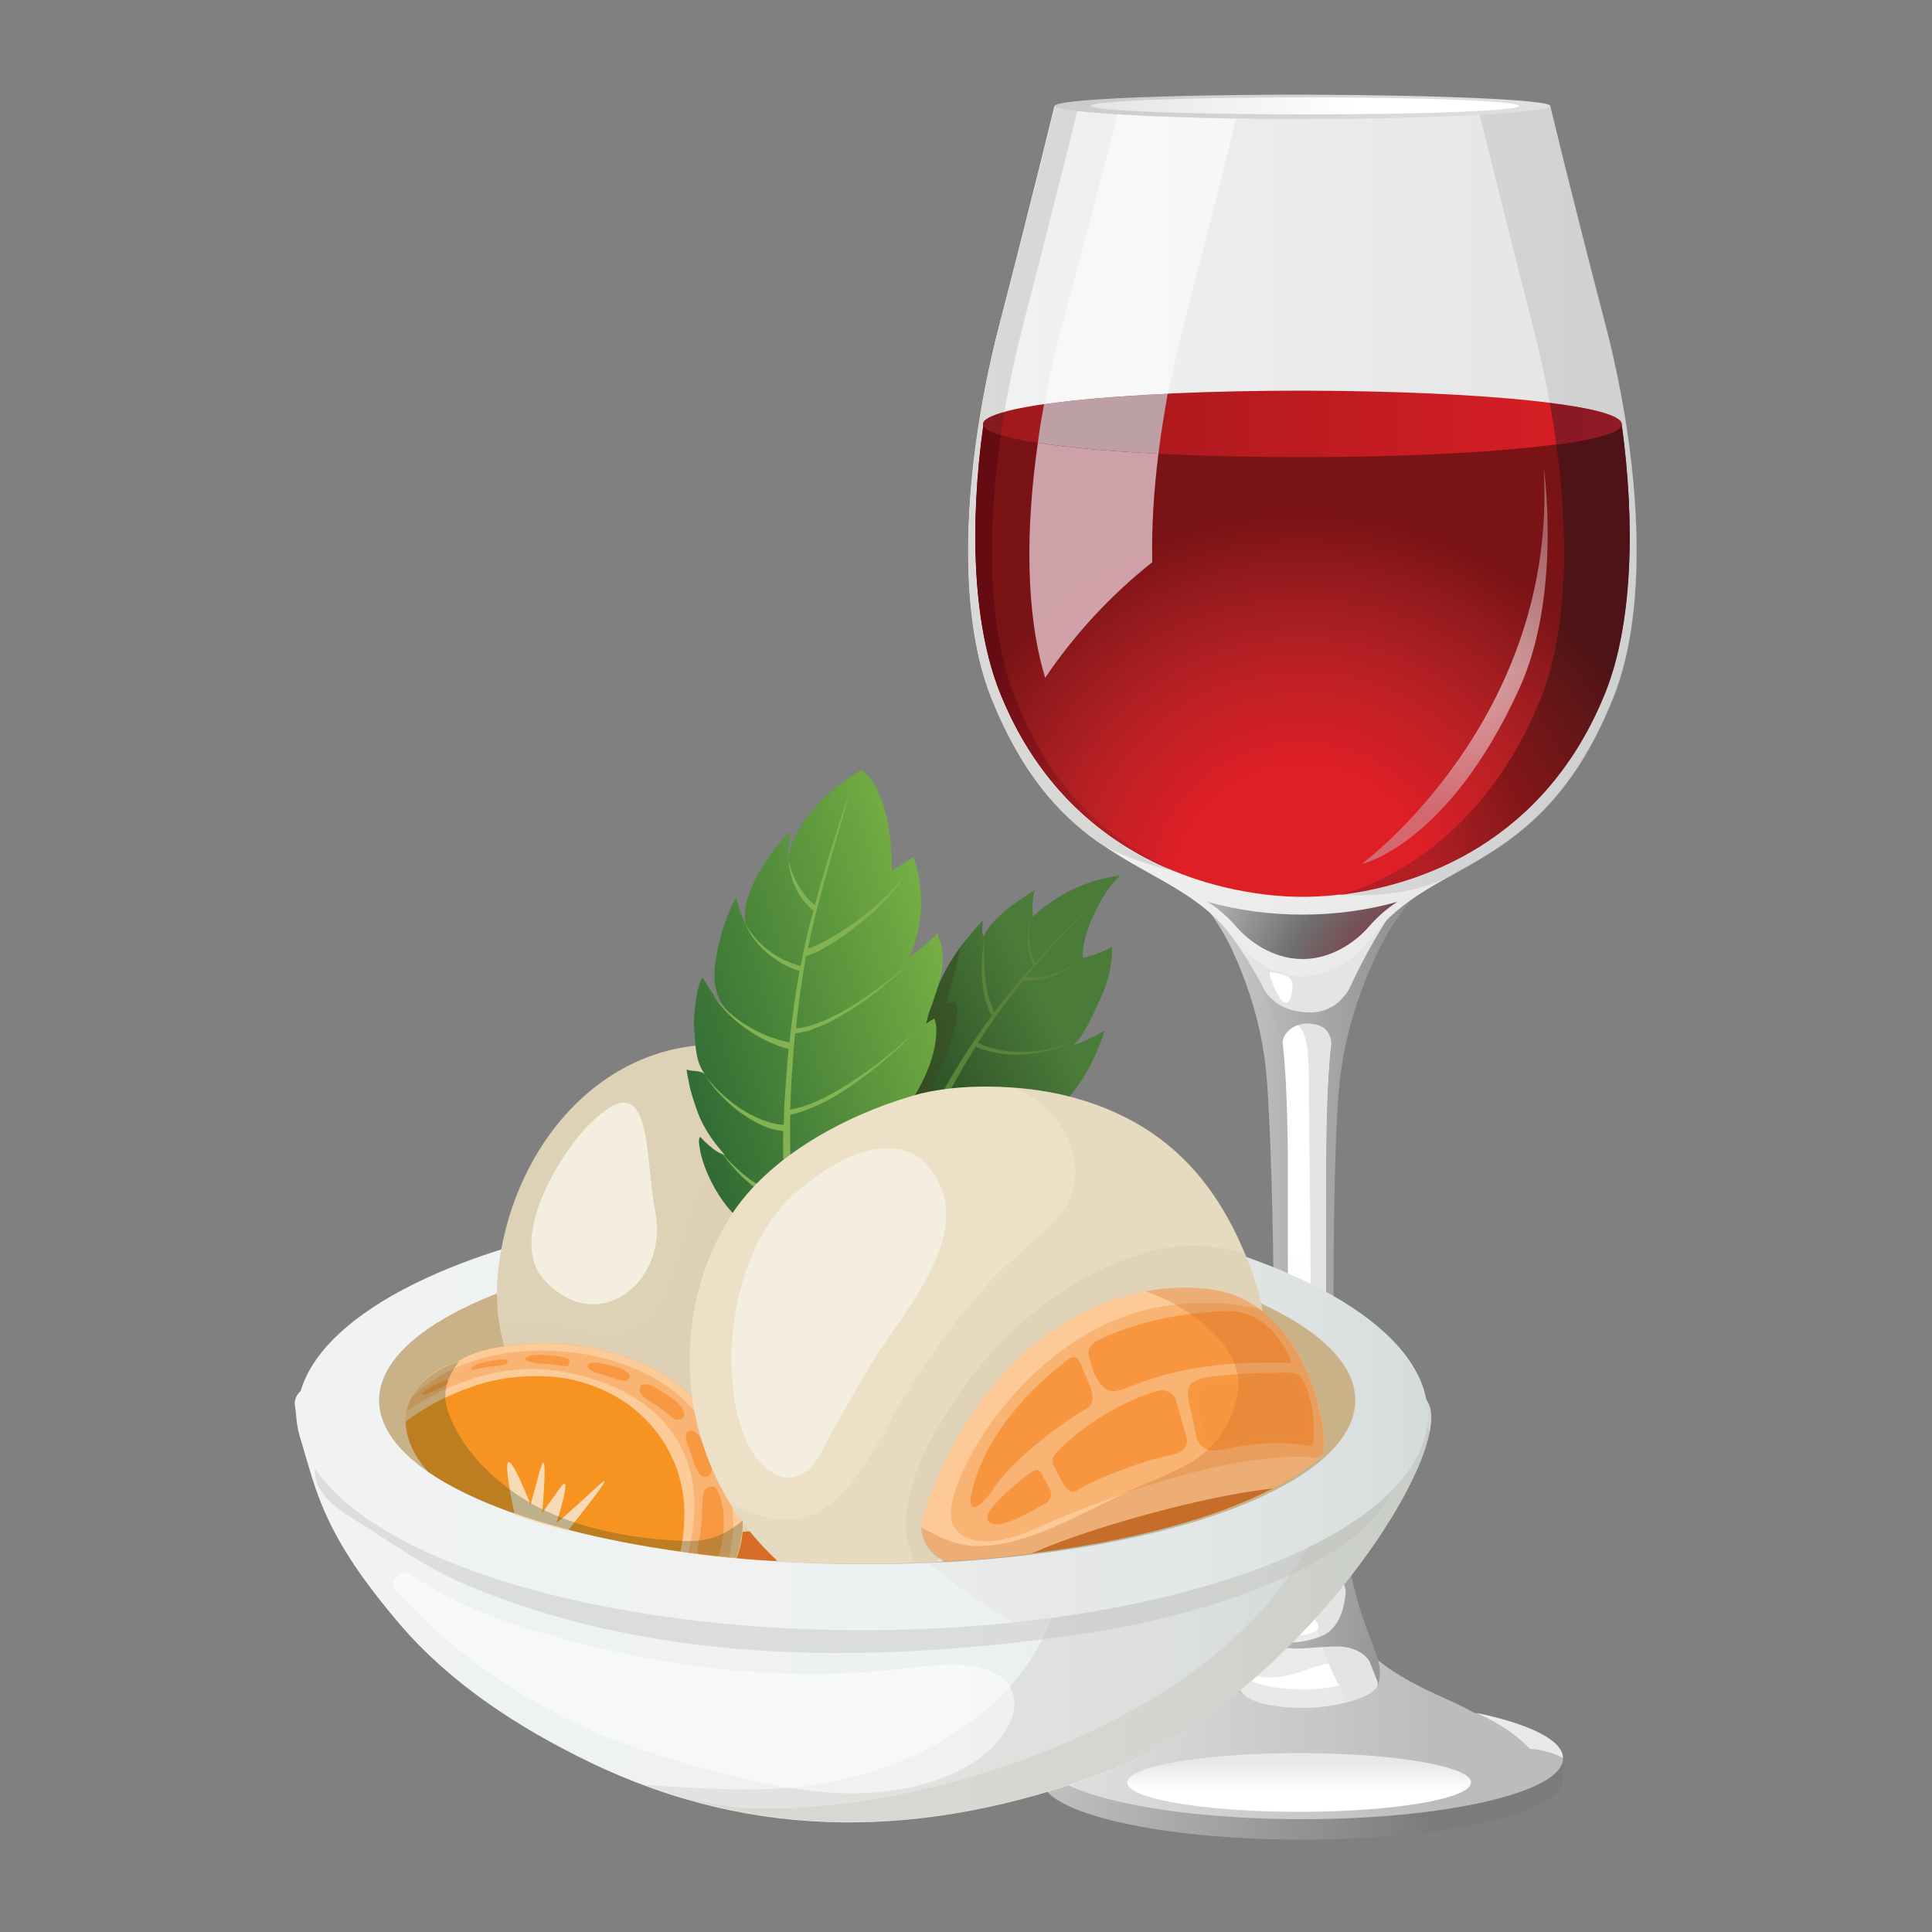 <?xml version="1.0" encoding="utf-8"?>
<!-- Generator: Adobe Illustrator 18.0.0, SVG Export Plug-In . SVG Version: 6.00 Build 0)  -->
<!DOCTYPE svg PUBLIC "-//W3C//DTD SVG 1.1//EN" "http://www.w3.org/Graphics/SVG/1.1/DTD/svg11.dtd">
<svg version="1.1" id="Layer_1" xmlns="http://www.w3.org/2000/svg" xmlns:xlink="http://www.w3.org/1999/xlink" x="0px" y="0px"
	 viewBox="0 0 500 500" enable-background="new 0 0 500 500" xml:space="preserve">
<rect x="0" y="0" width="500" height="500" fill="#808080" stroke="none"/>
<g>
	<g>
		<g>
			<g>
				
					<linearGradient id="SVGID_1_" gradientUnits="userSpaceOnUse" x1="336.199" y1="4900.161" x2="336.199" y2="4887.593" gradientTransform="matrix(1 0 0 -1 0 5353.402)">
					<stop  offset="0.39" style="stop-color:#FFFFFF"/>
					<stop  offset="1" style="stop-color:#F3F3F3"/>
				</linearGradient>
				<path fill="url(#SVGID_1_)" d="M380.7,460.8c0-4.2-19.9-7.6-44.5-7.6c-24.6,0-44.5,3.4-44.5,7.6c0,4.2,19.9,7.6,44.5,7.6
					C360.8,468.4,380.7,465,380.7,460.8z"/>
			</g>
			<g>
				<linearGradient id="SVGID_2_" gradientUnits="userSpaceOnUse" x1="409.712" y1="460.447" x2="259.643" y2="460.447">
					<stop  offset="3.846150e-02" style="stop-color:#7B7B7B"/>
					<stop  offset="0.253" style="stop-color:#7B7B7B"/>
					<stop  offset="0.962" style="stop-color:#C4C4C4"/>
				</linearGradient>
				<path fill="url(#SVGID_2_)" d="M404.5,455.1h-4c-9.4-6.1-34.3-10.4-63.5-10.4c-42.8,0-58.6,6.4-64.4,10.4h-3.1l0,5.5
					c0.5,8.6,30.5,15.5,67.5,15.5c37.3,0,67.5-7,67.5-15.7c0-0.1,0-0.1,0-0.2h0V455.1z"/>
				<linearGradient id="SVGID_3_" gradientUnits="userSpaceOnUse" x1="230.008" y1="455.069" x2="391.867" y2="455.069">
					<stop  offset="0" style="stop-color:#FFFFFF"/>
					<stop  offset="0.236" style="stop-color:#E2E2E2"/>
					<stop  offset="0.874" style="stop-color:#BCBCBC"/>
				</linearGradient>
				<path fill="url(#SVGID_3_)" d="M404.5,455.1c0,8.7-30.2,15.7-67.4,15.7c-37.3,0-67.5-7-67.5-15.7c0-8.7,30.2-15.7,67.5-15.7
					C374.3,439.4,404.5,446.4,404.5,455.1z"/>
				<linearGradient id="SVGID_4_" gradientUnits="userSpaceOnUse" x1="336.199" y1="468.867" x2="336.199" y2="456.299">
					<stop  offset="0.39" style="stop-color:#FFFFFF"/>
					<stop  offset="1" style="stop-color:#E8E8E8"/>
				</linearGradient>
				<path fill="url(#SVGID_4_)" d="M380.7,461.3c0,4.2-19.9,7.6-44.5,7.6c-24.6,0-44.5-3.4-44.5-7.6c0-4.2,19.9-7.6,44.5-7.6
					C360.8,453.7,380.7,457.1,380.7,461.3z"/>
				<g>
					<linearGradient id="SVGID_5_" gradientUnits="userSpaceOnUse" x1="230.018" y1="439.277" x2="391.87" y2="439.277">
						<stop  offset="0" style="stop-color:#FFFFFF"/>
						<stop  offset="0.236" style="stop-color:#E2E2E2"/>
						<stop  offset="0.874" style="stop-color:#BCBCBC"/>
					</linearGradient>
					<path fill="url(#SVGID_5_)" d="M388.7,449c0,0,0,0-0.1-0.1c-0.1-0.2-0.2-0.4-0.4-0.6c-1-1.4-4.4-4.4-14.1-8.7
						c-13.7-6-17.8-10.3-17.8-10.3l-19.2,0.2l-18.4-1.2c0,0-3.4,4.6-18.6,11.4c-9.5,4.3-13,7.2-14.1,8.6c-0.3,0.2-0.4,0.5-0.5,0.7
						c0,0,0,0.1,0,0.1h0c0,0,0,0,0,0.1c0,3.3,23.1-1,51.6-1C365.5,448.1,388.6,452.4,388.7,449C388.6,449,388.6,449,388.7,449
						L388.7,449z"/>
				</g>
				<g>
					<linearGradient id="SVGID_6_" gradientUnits="userSpaceOnUse" x1="401.336" y1="335.814" x2="316.255" y2="335.814">
						<stop  offset="3.846150e-02" style="stop-color:#7B7B7B"/>
						<stop  offset="0.253" style="stop-color:#7B7B7B"/>
						<stop  offset="0.962" style="stop-color:#C4C4C4"/>
					</linearGradient>
					<path fill="url(#SVGID_6_)" d="M322.8,439.2l32.3-1.3c1.9-1.2,1.9-3.1,2-4.7c0.3-9.1-11.3-14.8-12-75.9v-19.1
						c0-19.4,0.3-48.7,1.9-60.6c1.6-12,5.4-22.2,8.8-29.6c3.9-9,9.8-15.4,9.8-15.4l-55.4,0.3c0,0,4.4,3.8,8.7,13
						c3.3,7.1,7.5,18.2,8.8,31.7c1.1,12,1.9,41.2,1.9,60.6v19.1c-0.7,61.1-12.7,66.1-12,77c0.1,1.3,1.2,2.6,2.9,3.7L322.8,439.2z"/>
				</g>
				<g>
					<linearGradient id="SVGID_7_" gradientUnits="userSpaceOnUse" x1="338.632" y1="245.766" x2="338.59" y2="441.94">
						<stop  offset="0.39" style="stop-color:#FFFFFF"/>
						<stop  offset="1" style="stop-color:#E8E8E8"/>
					</linearGradient>
					<path fill="url(#SVGID_7_)" d="M343.1,302.7c0-12.3,0.4-23.9,1.2-31.5c1.4-12.9,8.5-25.4,8.5-25.4l-14.6,1l-14.6-1
						c0,0,7.1,12.5,8.5,25.4c0.8,7.6,1.2,19.2,1.2,31.5v64.6c0,55-16.9,65.7-11.5,71.2c1.7,1.7,6.8,3.6,16.3,3.5
						c8.3-0.1,19.6-3.3,18.2-6.8c-5.5-14-12.8-29.2-13.3-67.9V302.7z"/>
				</g>
				<path fill="#FFFFFF" d="M333.3,298v-2.1c0-12.3-0.4-23.9-1.2-31.5c-0.7-6.8-3.1-13.6-5.1-18.4l-1-0.1c2.2,4.8,5.2,12.6,6.1,20.5
					C332.9,274,333.3,285.7,333.3,298z M354.8,431.2c-3.8-2.2-10.7-1.3-16.6,0.9c-13.2,4.9-16.4-0.5-16.4-0.6
					c-0.2,0.5-0.3,1-0.5,1.5c0.2,0.3,0.3,0.5,0.6,0.7c1.7,1.7,6.8,3.6,16.3,3.5c6.4-0.1,14.5-1.9,17.3-4.4
					C355.2,432.3,355,431.7,354.8,431.2z M350.4,245.9l-0.9,0.1c-2,4.8-4.4,11.5-5.1,18.4c-0.8,7.6-1.2,19.2-1.2,31.5v2.1
					c0-12.3,0.4-23.9,1.2-31.5C345.2,258.5,348.2,250.8,350.4,245.9z"/>
				<g>
					<linearGradient id="SVGID_8_" gradientUnits="userSpaceOnUse" x1="364.268" y1="339.206" x2="318.087" y2="339.206">
						<stop  offset="0.11" style="stop-color:#E4E4E4"/>
						<stop  offset="0.885" style="stop-color:#E4E4E4"/>
						<stop  offset="1" style="stop-color:#F3F3F3"/>
					</linearGradient>
					<path fill="url(#SVGID_8_)" d="M356.5,435.2c-5.5-14-12.8-29.2-13.3-67.9v-64.6c0-12.3,0.4-23.9,1.2-31.5
						c1.4-12.9,14.5-33.2,14.5-33.2l-20.6,8.8l-20.5-5.8c0,0,8.2,10.8,12.2,21.5c0.9,2.4,2.8,2.5,5.1,2.2c4.4,2.7,3.5,11.1,3.7,26.5
						c0.4,19.8,0.7,103.7,1.1,122c0.2,11,5.2,21,9.1,27.2C353.8,439.1,357.2,437.2,356.5,435.2z"/>
				</g>
				<g>
					<path fill="#FFFFFF" d="M329.7,251.7c-0.9-0.2-1.5-0.3-0.9,1.3c0.6,1.6,2,5.6,3.6,6.4c1.6,0.8,2.1-2.6,2.1-4.4
						C334.4,253.1,333.7,252.5,329.7,251.7z"/>
				</g>
				<g>
					<path fill="#FFFFFF" d="M330.1,420.6c-0.7,1-0.9,2.6,1.2,2.7c2.1,0.1,5.5,0.4,8.8-1c1.8-0.8,1.7-2.4-2.2-4.8
						C335.4,415.9,332.9,416.1,330.1,420.6z"/>
				</g>
				<g>
					<linearGradient id="SVGID_9_" gradientUnits="userSpaceOnUse" x1="398.448" y1="419.669" x2="316.066" y2="419.669">
						<stop  offset="3.846150e-02" style="stop-color:#7B7B7B"/>
						<stop  offset="0.253" style="stop-color:#7B7B7B"/>
						<stop  offset="0.962" style="stop-color:#C4C4C4"/>
					</linearGradient>
					<path fill="url(#SVGID_9_)" d="M348.3,409.3c0,0,0.8,11.4-6.5,14.2c-6.4,2.5-10.7,1.4-12.9,0.7c-1.1-0.3-1.8,1,0,1.5
						c6.1,1.7,9.5,0.6,16.5,0.4c7.1-0.2,9.1,4,9.1,4L348.3,409.3z"/>
				</g>
				<g>
					<linearGradient id="SVGID_10_" gradientUnits="userSpaceOnUse" x1="402.726" y1="262.64" x2="314.21" y2="262.64">
						<stop  offset="3.846150e-02" style="stop-color:#7B7B7B"/>
						<stop  offset="0.253" style="stop-color:#7B7B7B"/>
						<stop  offset="0.962" style="stop-color:#C4C4C4"/>
					</linearGradient>
					<path fill="url(#SVGID_10_)" d="M344.6,270.3c0.6-2.7,4.2-13,5.1-15.3c-0.7,1.6-2.8,4.4-5.1,5.6c-2.4,1.3-4.6,1.8-8.9,1.1
						c-2.4-0.4-6-1.6-8.6-5.6c0.7,3.6,4.3,11.2,4.8,13.8c0.1-2.6,3.2-5.3,6.9-5C343,265.1,344.4,267.4,344.6,270.3z"/>
				</g>
				<g>
					<linearGradient id="SVGID_11_" gradientUnits="userSpaceOnUse" x1="424.278" y1="140.07" x2="249.663" y2="140.07">
						<stop  offset="0" style="stop-color:#E4E4E4"/>
						<stop  offset="1" style="stop-color:#F2F2F2"/>
					</linearGradient>
					<path fill="url(#SVGID_11_)" d="M415.4,83.8c-8.4-32.1-14.2-56.4-14.2-56.4H272.9c0,0-5.9,24.3-14.2,56.4
						c-8.7,33.2-11.9,72.4-2.2,96.7c18.4,46.1,47,41.1,62.5,62.1c2.9,3.9,9.4,10.1,18,10.1c8.6,0,15.1-6.1,18-10.1
						c15.6-21,44.1-16,62.5-62.1C427.3,156.2,424.1,117,415.4,83.8z"/>
				</g>
				<g>
					<radialGradient id="SVGID_12_" cx="337.072" cy="232.134" r="134.638" gradientUnits="userSpaceOnUse">
						<stop  offset="0.247" style="stop-color:#DF1F26"/>
						<stop  offset="0.451" style="stop-color:#B92025"/>
						<stop  offset="0.612" style="stop-color:#961B1E"/>
						<stop  offset="0.736" style="stop-color:#7A1315"/>
					</radialGradient>
					<path fill="url(#SVGID_12_)" d="M254.5,109.8c-3.6,25.6-2.9,51.6,4.2,69.4c18.2,45.5,60,52.9,78.4,52.9
						c18.7,0,60.1-7.4,78.3-52.9c7.1-17.8,7.8-43.8,4.3-69.4H254.5z"/>
				</g>
				<g>
					<linearGradient id="SVGID_13_" gradientUnits="userSpaceOnUse" x1="175.302" y1="109.737" x2="431.38" y2="109.737">
						<stop  offset="0" style="stop-color:#821518"/>
						<stop  offset="1" style="stop-color:#DF1F26"/>
					</linearGradient>
					<path fill="url(#SVGID_13_)" d="M419.7,109.7c0,4.7-34.9,8.6-82.6,8.6c-47.7,0-82.6-3.8-82.6-8.6c0-4.7,34.9-8.6,82.6-8.6
						C384.7,101.2,419.7,105,419.7,109.7z"/>
				</g>
				<g>
					
						<radialGradient id="SVGID_14_" cx="386.207" cy="306.01" r="91.704" gradientTransform="matrix(1 0 0 1.063 0 -49.989)" gradientUnits="userSpaceOnUse">
						<stop  offset="0.297" style="stop-color:#841526"/>
						<stop  offset="0.643" style="stop-color:#6F6F6F"/>
						<stop  offset="0.962" style="stop-color:#C4C4C4"/>
					</radialGradient>
					<path fill="url(#SVGID_14_)" d="M337.1,236.7c-8.5,0-16.7-1.1-24.5-3.3c2.7,1.8,5.2,3.9,7.4,6.5c2.8,3.2,9,8.3,17.1,8.3
						c8.1,0,14.3-5.1,17.1-8.3c2.2-2.6,4.7-4.7,7.4-6.5C353.7,235.6,345.5,236.7,337.1,236.7z"/>
				</g>
				<linearGradient id="SVGID_15_" gradientUnits="userSpaceOnUse" x1="269.608" y1="449.222" x2="395.131" y2="449.222">
					<stop  offset="0.39" style="stop-color:#FFFFFF"/>
					<stop  offset="1" style="stop-color:#E8E8E8"/>
				</linearGradient>
				<path fill="url(#SVGID_15_)" d="M404.4,454.1c-1.1-4.3-9.4-8.1-22.3-10.8c2.7,1.2,9.2,4.3,13.8,9.3c3.4,0.1,7.4,1.6,8.6,2.4
					C404.5,454.8,404.4,454.4,404.4,454.1z"/>
				<linearGradient id="SVGID_16_" gradientUnits="userSpaceOnUse" x1="316.767" y1="449.222" x2="239.572" y2="449.222">
					<stop  offset="0.39" style="stop-color:#FFFFFF"/>
					<stop  offset="1" style="stop-color:#E8E8E8"/>
				</linearGradient>
				<path fill="url(#SVGID_16_)" d="M269.7,454.1c1.1-4.3,9.4-8.1,22.3-10.8c-2.7,1.2-9.2,4.3-13.8,9.3c-3.4,0.1-7.4,1.6-8.6,2.4
					C269.6,454.8,269.7,454.4,269.7,454.1z"/>
				<g>
					<g>
						
							<linearGradient id="SVGID_17_" gradientUnits="userSpaceOnUse" x1="-65.83" y1="642.501" x2="-64.43" y2="642.501" gradientTransform="matrix(-124.789 0 0 124.789 -7790.498 -80047.289)">
							<stop  offset="0" style="stop-color:#B6B7B7"/>
							<stop  offset="1" style="stop-color:#C2C1C1"/>
						</linearGradient>
						<path opacity="0.44" fill="url(#SVGID_17_)" d="M401.2,27.5h-18.8c0,0,5.9,24.3,14.2,56.4c1.7,6.6,3.2,13.5,4.5,20.4
							c11.7,1.5,18.6,3.4,18.6,5.5v0l0,0c3.6,25.6,2.9,51.6-4.3,69.4c-15.5,38.9-48.1,50-68.9,52.4c1.1,0,2.7,0.1,4.6,0.1
							c6.4,0,16.5-0.6,26.1-5.9c1.5-0.8,3-1.7,4.6-2.6c11.8-6.9,25-16.7,35-40.6c0,0,0-0.1,0-0.1c0.1-0.2,0.7-1.7,0.8-1.9
							c4.2-10.5,6-23.7,6-38c0-19-3.2-39.8-8.1-58.8C407.1,51.7,401.2,27.5,401.2,27.5L401.2,27.5z"/>
						<g>
							
								<radialGradient id="SVGID_18_" cx="-43.508" cy="650.155" r="1.4" gradientTransform="matrix(96.217 0 0 -96.217 4523.308 62788.441)" gradientUnits="userSpaceOnUse">
								<stop  offset="0" style="stop-color:#B11F24"/>
								<stop  offset="0.247" style="stop-color:#B11F24"/>
								<stop  offset="0.388" style="stop-color:#931A1D"/>
								<stop  offset="0.451" style="stop-color:#851619"/>
								<stop  offset="0.67" style="stop-color:#5A1617"/>
								<stop  offset="0.736" style="stop-color:#4E1316"/>
								<stop  offset="1" style="stop-color:#4E1316"/>
							</radialGradient>
							<path fill="url(#SVGID_18_)" d="M419.7,109.8L419.7,109.8c0,2-6.2,3.8-16.9,5.3c3.3,24.3,2.8,48.5-4,65.5
								c-14.8,37.1-42.2,48.6-52.3,51c0,0,0,0,0.1,0c20.8-2.4,53.3-13.5,68.9-52.4C422.6,161.4,423.2,135.4,419.7,109.8L419.7,109.8
								z"/>
						</g>
						<g>
							
								<linearGradient id="SVGID_19_" gradientUnits="userSpaceOnUse" x1="-68.298" y1="641.653" x2="-66.899" y2="641.653" gradientTransform="matrix(-99.907 0 0 99.907 -6389.466 -63995.973)">
								<stop  offset="0" style="stop-color:#991B24"/>
								<stop  offset="0.643" style="stop-color:#681528"/>
								<stop  offset="1" style="stop-color:#681528"/>
							</linearGradient>
							<path fill="url(#SVGID_19_)" d="M401.1,104.3c0.6,3.6,1.2,7.2,1.7,10.8c10.7-1.4,16.8-3.3,16.9-5.3v0
								C419.7,107.7,412.8,105.7,401.1,104.3L401.1,104.3z"/>
						</g>
					</g>
					<g>
						<g>
							
								<linearGradient id="SVGID_20_" gradientUnits="userSpaceOnUse" x1="-65.83" y1="642.475" x2="-64.431" y2="642.475" gradientTransform="matrix(-124.789 0 0 124.789 -7790.498 -80047.289)">
								<stop  offset="0" style="stop-color:#CFCFCE"/>
								<stop  offset="1" style="stop-color:#D9D9D8"/>
							</linearGradient>
							<path fill="url(#SVGID_20_)" d="M279.1,27.5H273c0,0-5.9,24.3-14.3,56.4c-4.9,18.9-8.1,39.8-8.1,58.8c0,14.3,1.8,27.5,6,38
								l0,0c7.8,19.5,17.4,29.9,27.1,36.9c0,0,0.1,0.1,0.1,0.1c3.8,2.6,11.2,5.6,19,7.5c-16.6-7-34-20.6-44.1-45.9
								c-7.1-17.8-7.8-43.7-4.3-69.3c0,0,0-0.1,0-0.1c0-1.1,1.9-2.2,5.5-3.1c1.3-7.7,3-15.4,4.9-22.8
								C273.2,51.7,279.1,27.5,279.1,27.5L279.1,27.5z"/>
							<g>
								
									<radialGradient id="SVGID_21_" cx="-43.508" cy="650.158" r="1.397" gradientTransform="matrix(96.217 0 0 -96.217 4523.308 62788.441)" gradientUnits="userSpaceOnUse">
									<stop  offset="0" style="stop-color:#CB2027"/>
									<stop  offset="0.247" style="stop-color:#CB2027"/>
									<stop  offset="0.451" style="stop-color:#A21D21"/>
									<stop  offset="0.736" style="stop-color:#650C13"/>
									<stop  offset="1" style="stop-color:#650C13"/>
								</radialGradient>
								<path fill="url(#SVGID_21_)" d="M254.5,109.9c-3.6,25.6-2.8,51.5,4.3,69.3c10.1,25.3,27.5,38.8,44.1,45.9c0,0,0,0,0,0
									c-13.6-7.6-28.9-16.3-40.2-44.5c-7-17.6-7.3-42.8-3.7-67.9C256.2,111.8,254.6,110.8,254.5,109.9L254.5,109.9z"/>
							</g>
							<g>
								<linearGradient id="SVGID_22_" gradientUnits="userSpaceOnUse" x1="219.62" y1="109.602" x2="445.815" y2="109.602">
									<stop  offset="0" style="stop-color:#9A1C1F"/>
									<stop  offset="0.643" style="stop-color:#4B1318"/>
									<stop  offset="1" style="stop-color:#4B1318"/>
								</linearGradient>
								<path fill="url(#SVGID_22_)" d="M259.9,106.6c-3.6,1-5.5,2-5.5,3.1c0,0,0,0.1,0,0.1c0.1,1,1.7,1.9,4.5,2.7
									C259.3,110.6,259.6,108.6,259.9,106.6L259.9,106.6z"/>
							</g>
						</g>
						<g>
							
								<linearGradient id="SVGID_23_" gradientUnits="userSpaceOnUse" x1="-65.829" y1="642.001" x2="-64.431" y2="642.001" gradientTransform="matrix(-124.789 0 0 124.789 -7790.498 -80047.289)">
								<stop  offset="0" style="stop-color:#F4F4F4"/>
								<stop  offset="1" style="stop-color:#F9F9FA"/>
							</linearGradient>
							<path fill="url(#SVGID_23_)" d="M289.3,29.6c-1.9,7.3-7.2,27.8-14.1,53.3c-1.9,7-3.6,14.3-4.9,21.7c8.1-1.2,19-2.1,32-2.7
								c1.2-6.2,2.5-12.2,4.1-18.1c6.6-25.2,11.6-45.5,13.5-53.1C307.6,30.5,297.2,30.1,289.3,29.6L289.3,29.6z"/>
							
								<radialGradient id="SVGID_24_" cx="-43.509" cy="650.154" r="1.401" gradientTransform="matrix(96.217 0 0 -96.217 4523.308 62788.441)" gradientUnits="userSpaceOnUse">
								<stop  offset="0" style="stop-color:#ED9DA5"/>
								<stop  offset="0.247" style="stop-color:#ED9DA5"/>
								<stop  offset="0.451" style="stop-color:#DF9EA6"/>
								<stop  offset="0.736" style="stop-color:#CEA0A8"/>
								<stop  offset="1" style="stop-color:#CEA0A8"/>
							</radialGradient>
							<path fill="url(#SVGID_24_)" d="M268.6,114.6c-3.2,22.2-3.2,44.2,1.9,60.8c7.7-11.4,17.1-21.5,27.7-29.9
								c-0.2-9,0.4-18.5,1.6-28.1C287,116.8,276.4,115.8,268.6,114.6L268.6,114.6z"/>
							
								<linearGradient id="SVGID_25_" gradientUnits="userSpaceOnUse" x1="-68.3" y1="641.653" x2="-66.899" y2="641.653" gradientTransform="matrix(-99.907 0 0 99.907 -6389.466 -63995.973)">
								<stop  offset="0" style="stop-color:#CF9EA3"/>
								<stop  offset="0.643" style="stop-color:#BCA0A5"/>
								<stop  offset="1" style="stop-color:#BCA0A5"/>
							</linearGradient>
							<path fill="url(#SVGID_25_)" d="M302.2,101.9c-12.9,0.6-23.9,1.5-32,2.7c-0.6,3.3-1.2,6.7-1.6,10c7.8,1.2,18.4,2.2,31.2,2.8
								C300.4,112.3,301.3,107.1,302.2,101.9L302.2,101.9z"/>
						</g>
					</g>
				</g>
				<linearGradient id="SVGID_26_" gradientUnits="userSpaceOnUse" x1="272.957" y1="27.695" x2="423.639" y2="27.695">
					<stop  offset="4.395600e-02" style="stop-color:#CCCCCC"/>
					<stop  offset="1" style="stop-color:#E4E4E4"/>
				</linearGradient>
				<path fill="url(#SVGID_26_)" d="M401.2,27.4c0,1.6-26.9,3.4-64.1,3.4c-37.2,0-64.1-1.8-64.1-3.4c0-1.6,26.9-2.9,64.1-2.9
					C374.3,24.6,401.2,25.9,401.2,27.4z"/>
				<linearGradient id="SVGID_27_" gradientUnits="userSpaceOnUse" x1="282.403" y1="27.439" x2="393.137" y2="27.439">
					<stop  offset="0" style="stop-color:#E4E4E4"/>
					<stop  offset="0.621" style="stop-color:#FFFFFF"/>
				</linearGradient>
				<path fill="url(#SVGID_27_)" d="M393.1,27.4c0,1.2-23,2.2-55.4,2.2c-32.4,0-55.4-1-55.4-2.2c0-1.2,23-2.2,55.4-2.2
					C370.1,25.2,393.1,26.2,393.1,27.4z"/>
			</g>
		</g>
		
			<radialGradient id="SVGID_28_" cx="376.49" cy="130.275" r="50.823" gradientTransform="matrix(1 0 0 0.758 0 73.519)" gradientUnits="userSpaceOnUse">
			<stop  offset="0.208" style="stop-color:#FFFFFF"/>
			<stop  offset="1" style="stop-color:#CEA0A8"/>
		</radialGradient>
		<path opacity="0.56" fill="url(#SVGID_28_)" d="M399.5,120.9c0,0,4.8,33-6.3,57.3c-18.5,40.6-40.8,45.4-40.8,45.4
			S403.4,186,399.5,120.9z"/>
	</g>
	<g>
		<linearGradient id="SVGID_29_" gradientUnits="userSpaceOnUse" x1="76.394" y1="411.682" x2="370.422" y2="411.682">
			<stop  offset="0" style="stop-color:#F0F3F2"/>
			<stop  offset="0.581" style="stop-color:#EEF1F1"/>
			<stop  offset="0.791" style="stop-color:#E7ECEC"/>
			<stop  offset="0.939" style="stop-color:#DCE4E4"/>
			<stop  offset="1" style="stop-color:#D5DFDF"/>
		</linearGradient>
		<path fill="url(#SVGID_29_)" d="M363.1,360.7c-0.1,0-0.1-0.1-0.1-0.2c-3.8-6.4-22.5,4-27.8,5.3c-12.7,3.1-25.7,4.2-38.6,6.6
			c-22.5,4.1-44.8,7-67.7,6.9c-22.5-0.1-45.3-1.9-67-8c-10.4-2.9-20.6-6.4-31.2-8.5c-5.2-1-10.4-2.2-15.6-3.3
			c-5.2-1.2-7.3-2-11.8-4.2c-7.2-3.6-15.3-5.5-21.8,0.4c-1.2,1.1-2.1,2.4-2.7,3.7c-1.5,0.6-2.7,2.4-2.5,4.1c0.4,2.6,0.4,5.3,1.2,7.9
			c0.8,2.5,1.4,5,2.2,7.5c1.6,5.6,3.5,11,6.1,16.1c4.6,9.2,11.1,17.6,17.7,25.4c13.2,15.4,30.8,26.8,49,35.6
			c43.2,20.9,87.3,19.7,132.2,3.2C342.1,437.9,389,356.5,363.1,360.7z"/>
		<path opacity="0.1" fill="#755522" d="M355.8,369.2c-9.6,16.1-16.6,33.5-29.3,47.6c-12.9,14.2-29.6,24.7-47,32.6
			c-16.8,7.6-34.9,13.2-53.1,16.2c-9.5,1.6-19.2,2.5-28.9,2.5c-7.4-0.1-14.4-1.3-21.4-3c35.7,10.8,71.9,7.6,108.7-6
			c43.5-16.1,81-66.8,85.2-88.5C368.2,365.2,359.3,363.3,355.8,369.2z"/>
		<path opacity="0.3" fill="#BEBEB9" d="M284.8,459c57.3-21.1,104.2-102.5,78.3-98.3c-0.1,0-0.1-0.1-0.1-0.2c-1.2-2-4-2.4-7.4-1.8
			c-2,2-4,4.2-6.2,6.2c-4.7,4.3-10,7.7-15.8,10.4c-5.9,2.8-12.3,4.7-18.5,6.5c-0.9,0.3-1.8,0.6-2.7,0.9c-4-3.1-11.3-2.2-12.7,3.8
			c0,0,0,0,0,0c-0.1,0-0.1,0.1-0.2,0.1c-2.3,1.5-4.2,3.6-5.6,5.9c2-6.4-4.8-13.7-11.8-9.6c-4.8,2.8-6.3,7.7-6,13
			c0.3,4.9-0.4,9.7-1.4,14.5c-1.8,8.4-5.9,17-10.9,23.2c-10.2,12.7-24.4,20.7-39.6,25.4c-16.7,5.1-32.5,4.4-50.1,3.4
			c-2.5-0.2-5-0.3-7.5-0.5C205.5,476.3,244.8,473.8,284.8,459z"/>
		<path opacity="0.4" fill="#BEBEB9" d="M354.7,383.8c-2.8,3.8-5.5,7.6-9.4,10.4c-4.2,2.9-10.2,3.7-14.9,5.8
			c-1.5,0.7-2.9,1.4-4.2,2.3c-1-1.3-2.9-2.1-4.5-1c-4.9,3.2-10.4,4.7-15.8,6.8c-7.3,2.8-14.9,4.3-22.3,6.5
			c-7.3,2.1-14.6,4.5-22.2,5.4c-7.1,0.8-14.4-1.3-21.3,0.8c-0.5,0.1-0.8,0.5-1,0.9c-5.3-0.4-10.7-0.9-16-1.4
			c-11.7-1.1-23.3-2.6-35-3.9c-11.4-1.3-22.8-2.2-34.2-3.9c-14.4-2.2-28-6.1-40.8-13.1c-5.6-3-10.7-6.7-16.1-10.1
			c-2-1.2-4-2.4-6-3.8c-2-1.3-4.9-2.8-5.8-5.2c-0.7-1.9-3.7-1.7-3.7,0.5c0,6.9,8,11,13,14.2c8.8,5.7,17.2,11.5,27,15.5
			c50.4,21,107.2,20,160.3,12.1c26.3-3.9,69.3-16.6,77.9-36C361.1,383.3,356.8,380.9,354.7,383.8z"/>
		<linearGradient id="SVGID_30_" gradientUnits="userSpaceOnUse" x1="76.938" y1="366.229" x2="369.459" y2="366.229">
			<stop  offset="0" style="stop-color:#F0F3F2"/>
			<stop  offset="0.581" style="stop-color:#EEF1F1"/>
			<stop  offset="0.791" style="stop-color:#E7ECEC"/>
			<stop  offset="0.939" style="stop-color:#DCE4E4"/>
			<stop  offset="1" style="stop-color:#D5DFDF"/>
		</linearGradient>
		<ellipse fill="url(#SVGID_30_)" cx="223.2" cy="366.2" rx="146.3" ry="55.7"/>
		<path opacity="0.2" fill="#D5D6D0" d="M271,313.6c-3.2,6.1-6,12.5-9,18.7c-4.7,9.4-10.1,18.3-15.2,27.4
			c-5.5,9.8-10.4,20-13.9,30.7c-0.3,0.7-0.5,1.5-0.6,2.3c-0.5,0.6-0.8,1.4-0.4,2.3c3.2,6.9,18.3,17.6,30.2,24.9
			c61.9-6.5,107.3-28.1,107.3-53.7C369.5,341.9,328.3,321.1,271,313.6z"/>
		<ellipse fill="#B5BCA7" cx="224.4" cy="362.4" rx="126.3" ry="42.4"/>
		<path opacity="0.3" fill="#F89640" d="M350.8,362.3c0-10.2-10.9-19.6-29-27c-2,0.3-3.6,1.4-4.4,3.8c-1.1,3.3,2.3,5.9,5.3,5.3
			c-0.9,0.2-1.5,0.2-1.9,0.1c0.2,0.1,0.3,0.2,0.6,0.4c0.9,0.6,2,1.5,3,2.2c1.8,1.3,3.4,2.7,5.2,4c2,1.4,4.4,3.5,5.4,4.9
			c0.3,0.5,0.4,0.8,0.4,0.8c0.2,0.6,0.5,1.7,0.4,1.2c0.1,1.4,0,2.8-0.2,4.2c0,0-0.1,0.2-0.2,0.9c-0.2,0.7-0.4,1.4-0.6,2.1
			c0,0.1-0.2,0.3-0.4,0.8c-0.4,0.8-0.9,1.6-1.4,2.4c-0.1,0.2-0.2,0.3-0.3,0.4c-0.6,0.7-1.2,1.3-1.8,1.9c-1.1,1.2-2.2,2.3-3.4,3.3
			c-0.4,0.3-0.7,0.6-1.1,0.9c0.5-0.4-1.4,1-1.5,1c-1.3,0.9-2.7,1.7-4.1,2.5c-2.6,1.5-5.4,2.8-7.9,4.4c-3.3,2.2-5.4,6-4.5,10
			c0,0.2,0.1,0.5,0.1,0.8c0,0.1,0.1,0.2,0.1,0.3C334.6,386.1,350.8,374.9,350.8,362.3z"/>
		<path opacity="0.3" fill="#F89640" d="M150.1,328.1c-31.5,7.7-51.9,20.2-51.9,34.3c0,9.9,10,18.9,26.8,26.1
			c1.7-3.1,1.4-7.1-1.5-10.8c-2.7-3.4-3.2-5.6-2.8-10.2c-0.2,1.7,0.5-1.6,0.6-2c0.1-0.5,0.3-0.9,0.5-1.4c0.1-0.1,0.2-0.3,0.3-0.6
			c1.1-2.3,2.5-4.4,3.9-6.4c0.6-0.9,0.6-0.8,1.6-2c0.9-1,1.8-2,2.7-2.9c1.8-1.9,3.8-3.7,5.7-5.5c3.6-3.2,7.4-5.9,10.9-9.2
			c1.7-1.6,1.9-4.2,1.1-6.3C149.1,330.4,149.7,329.3,150.1,328.1z"/>
		<path fill="#D76C27" d="M203.2,396.9c0.1-1,0-2.1-0.3-3.1c-0.5-2.2-2-3.8-3.8-4.8c-1-0.8-2.4-1.2-3.8-1.3c-3.6-0.2-7,2.7-9,5.4
			c-2.1,2.9-2.4,6.8-0.4,9.7c4.8,0.5,9.7,0.9,14.7,1.2c1-0.4,2.1-0.9,2.9-1.5C205.5,401,205.1,397.7,203.2,396.9z"/>
		<path fill="#C66D29" d="M333.7,380.7c-2.6-0.5-4.9-0.2-7.5,0.4c-3.5,0.9-7.1,0.6-10.6,1.1c-6.8,1-13.7,1.7-20.5,3
			c-6.5,1.2-13,3.3-19.2,5.8c-5,2-10.2,4.3-13.8,8.4c-0.8,0.9-1.2,2.1-1,3.3c32.4-3.4,59.2-11.1,74.5-21.1
			C335.1,381.2,334.5,380.8,333.7,380.7z"/>
		<path fill="#DDD1B6" d="M230.2,295.3c-3.1-4.9-7.1-8.9-11.6-12c-0.3-0.4-0.6-0.8-0.9-1.1c-4.8-5.7-10.1-8.1-17.1-9.9
			c-14.8-3.8-29.4-2.3-42.5,6.1c-15.4,9.9-25.2,27.3-28.4,45.1c-1.6,8.8-1.6,17.3,1.1,25.9c5.1,16.3,19.6,33.7,35.1,41.3
			c22.8,11.1,44.4,6.5,59.1-14.3c8.4-11.9,12.3-27.1,13.4-41.3C239.6,321.5,237.5,306.7,230.2,295.3z"/>
		<path opacity="0.7" fill="#DDD1B6" d="M197,334c2.4-7.1,4.2-14.3,6.7-21.4c2.6-7.3,5.6-14.6,5.4-22.5c-0.4-12.5-13.4-0.5-16.8,2.5
			c-5.4,4.8-9.5,12.1-12.1,18.8c-4.7,11.9-4.6,30.3-20.2,34.6c-4.4,1.2-10.3-1.6-14.7-2.3c-5.2-0.9-10.6-1.4-15.8-0.4
			c0.3,2,0.8,4,1.5,6c0.3,1,0.7,2,1.1,3c3.3,0.4,6.6,1,10,1.7c6.1,1.3,11.9,3.9,18.1,4.5c2.3,0.2,4.6,0,6.8-0.5
			c-3.5,6.7-1,14.8,5.8,18.5c8.7,4.7,16.5-8.2,8.7-13.3c1.7-2.9,4.1-5.5,5.9-8.3C191.3,348.4,194.5,341.3,197,334z"/>
		<path fill="#F69321" d="M177.6,360c-6.7-6-15.6-9.3-24.3-11.1c-9-1.9-17.6-1.6-26.6,0.2c-3.2,0.7-6,1.8-8.5,3.4
			c-0.5,0.1-0.9,0.3-1.4,0.5c-6.5,2.4-12.3,8-11.8,15.4c0.3,4.8,2.7,9,5.8,12.5c15.7,10.8,44.6,19,79.7,22.3
			c0.9-2.1,1.3-4.6,1.6-6.9c0.5-4.7-0.9-9.7-2.2-14.2C187.4,373.9,184.1,365.9,177.6,360z"/>
		<path fill="#F7DAB6" d="M154.5,384.8c-7.9,7.3-10.5,9.4-10.5,9.4s4.4-13.8,1.1-9.3c-3.4,4.6-4.8,6.7-4.8,6.7s1.8-19.5-0.6-10.9
			c-2.4,8.7-2.4,8.7-2.4,8.7s-10.2-26.5-4.1,2.7c4.3,1.5,8.8,2.8,13.7,4.1C151.7,390.1,160.3,379.4,154.5,384.8z"/>
		<path fill="#FCCB97" d="M190.6,403.3c0.9-2.2,1.4-4.7,1.6-7c0.5-4.7-0.9-9.7-2.2-14.2c-2.6-8.3-5.8-16.3-12.4-22.1
			c-6.7-6-15.6-9.3-24.3-11.1c-9-1.9-17.6-1.6-26.6,0.2c-3.2,0.7-6,1.8-8.5,3.4c-0.5,0.1-0.9,0.3-1.4,0.5c-6.4,2.3-12,7.7-11.8,14.9
			c0.2-0.1,0.3-0.2,0.5-0.4c5.1-3.7,10.6-6.5,16.6-8.6c7.2-2.5,14.3-3.2,21.8-2.5c5.5,0.5,11.6,2.7,15.8,5.2
			c10.5,6.2,17.1,17.1,17.4,29.1c0.1,3.7-0.3,7.4-1,10.9C180.8,402.3,185.6,402.9,190.6,403.3z"/>
		<path fill="#F9B373" d="M106.4,361.9c-0.5,1-0.9,2.1-1.1,3.2c6.7-4.5,22.3-13.2,39.8-10.2c22.8,3.8,40.1,18.7,33,47
			c3.4,0.4,7,0.8,10.5,1.2c1.9-6.5,2.5-18.6-6.4-34.3C170.2,347.7,126.1,341.8,106.4,361.9z"/>
		<path fill="#F89841" d="M182.1,373.8c-0.7-1.4-1.3-3-2.9-3.5c-1.1-0.3-1.9,0.7-1.7,1.7c0.2,1.2,0.6,2.3,1.1,3.4
			c0.8,2,1.1,5,2.8,6.4c0.9,0.8,2.2,0.4,2.6-0.7C184.8,379,183.1,375.9,182.1,373.8z"/>
		<g>
			
				<linearGradient id="SVGID_31_" gradientUnits="userSpaceOnUse" x1="399.09" y1="238.12" x2="442.674" y2="253.968" gradientTransform="matrix(0.681 -0.732 0.732 0.681 -211.647 421.629)">
				<stop  offset="0" style="stop-color:#254622"/>
				<stop  offset="1" style="stop-color:#4B7B39"/>
			</linearGradient>
			<path fill="url(#SVGID_31_)" d="M289.9,226.6c-6.2,0.7-14.7,3.4-22.6,10.6c-0.1-1-0.3-6.3,0.8-7c-4.7,2.9-11.1,7-13.6,12.2
				c-0.5-1.3-0.2-2.8-0.1-4.3c-1.3,1.5-2.6,2.9-3.8,4.4c-4.7,5.5-7.7,11.3-9.8,17.9c-0.7-0.7-1.4-5.8-0.8-6.9
				c-0.8,1.5-1.9,2.9-2.8,4.4c-2.4,3.7-4.1,7.6-5.4,11.6c-0.5,1.5-2.9,7-1.9,8.3c-0.7-1-1.5-2.7-2.5-3.4c-1.3,3.7-2.2,7.5-2.7,11.3
				c-0.5,3.5-0.2,6.9-0.7,10.4c-1,0.2-1.9-0.2-2.8-0.5c-0.8,2.5-1.3,5.3-1.4,8.2c-0.3,6.9,1,14.2,2.6,19.3c-0.6,0-1.4,0.6-2,0.6
				c0.8,0,1.6,8,1.5,9c-0.1,1.4-0.4,3.1-1.1,4.3c-0.4,0.8-1.4,1.7,0,2.2c0.6,0.2,1.2,0.5,1.7,0.9c0.3,0.4,0.8,1.4,1.4,1.2
				c0.8-0.2,1.3-2.7,1.6-3.3c0.6-1.4,1.3-2.8,2.2-3.9c0.5-0.7,1.2-1.3,1.8-1.9c2.3-2,5.1-3.5,7.3-5.7c-0.5-0.2-0.9-0.4-1.4-0.4
				c-0.4,0-0.9,0.2-1.3,0.1c0.5-0.6,1.5-0.9,2.2-1.3c0.8-0.4,1.6-0.7,2.3-1.1c1.7-0.8,3.5-1.5,5.2-2.2c3.5-1.5,7-3.1,10.1-5.3
				c1.6-1.2,3.2-2.5,4.4-4.1c-1.1-0.3-2.3-0.1-3.3-0.5c0.6-1.6,4.1-2.9,5.7-4c2.2-1.6,4.2-3.4,6-5.3c3.8-4,6.9-8.6,9.8-13.2
				c-1.7,0-3.4,0.2-5,0.3c7.4-7.2,11.3-13.4,14.4-22.8c-2.5,1.4-5.9,3.3-8.5,3.8c2.4-0.5,6.3-9.8,7.3-11.9c2.1-4.4,3.2-9.1,3.1-13.6
				c-2.1,1.1-5.4,2.7-7.6,2.8C279.8,242.1,285.1,230.8,289.9,226.6z"/>
			<g>
				<path fill="#5A823A" d="M285.4,231.9c-6.3,5.2-12,11.2-17.5,17.3c-0.4-0.8-0.8-1.8-1-2.7c-0.3-1.1-0.4-2.2-0.5-3.4
					c-0.2-2.3-0.1-4.6,0.4-6.9c-0.6,2.2-0.8,4.6-0.8,6.9c0,1.2,0.1,2.3,0.3,3.5c0.2,1.1,0.5,2.3,1,3.3c-0.9,1.1-1.9,2.1-2.8,3.2
					c-2.5,2.8-4.8,5.8-7.1,8.8c-0.1-0.2-0.2-0.3-0.3-0.5c-0.2-0.4-0.4-0.8-0.5-1.2c-0.3-0.8-0.6-1.6-0.8-2.5
					c-0.5-1.7-0.7-3.5-0.9-5.2c-0.2-1.8-0.2-3.6-0.2-5.4c0-1.8,0.1-3.6,0.2-5.4c-0.3,1.8-0.5,3.6-0.7,5.4c-0.1,1.8-0.2,3.6-0.1,5.4
					c0.1,1.8,0.3,3.6,0.7,5.4c0.2,0.9,0.5,1.8,0.8,2.6c0.2,0.4,0.3,0.9,0.5,1.3c0.1,0.2,0.2,0.4,0.3,0.6c0.1,0.1,0.2,0.3,0.4,0.3
					c-3.5,4.7-6.7,9.5-9.7,14.5c-2.6,4.3-5,8.7-7.1,13.2c-0.3,0.6-0.6,1.2-0.9,1.8c-0.5-0.1-1-0.2-1.5-0.4l-0.3,1.4
					c0.4,0.1,0.8,0.2,1.2,0.3c-1.6,3.5-3.2,7-4.6,10.6c-3.7,9.3-6.7,18.9-8.7,28.7l2.5,0.5c1.8-9.7,4.5-19.3,8-28.5
					c1.4-3.7,2.9-7.4,4.5-11c4.9,0.8,9.9,1.1,14.8,0.5c5.9-0.7,11.6-2.6,16.7-5.5c-5.2,2.6-10.9,4.3-16.7,4.8c-4.7,0.4-9.5,0-14.2-1
					c0.2-0.5,0.5-1,0.7-1.5c2.1-4.5,4.3-8.9,6.8-13.2c1.4-2.5,2.9-4.9,4.4-7.3l-0.1,0.3c2.1,0.9,4.4,1.5,6.6,1.8
					c2.3,0.3,4.6,0.3,6.8,0.1c4.5-0.4,8.9-1.7,13-3.5c-4.2,1.6-8.6,2.6-13.1,2.9c-4.4,0.2-8.9-0.4-12.8-2.3
					c3.6-5.6,7.6-11.1,11.9-16.3l0,0c1.3,0.3,2.7,0.2,4,0c1.3-0.2,2.6-0.6,3.8-1.1c2.4-1,4.7-2.3,6.8-3.8c-2.2,1.4-4.5,2.6-7,3.4
					c-1.2,0.4-2.5,0.7-3.8,0.8c-1.1,0.1-2.3,0.1-3.4-0.1C271.6,245.6,278,238.3,285.4,231.9z"/>
				<path fill="#5A823A" d="M228.6,306.4c-1.8-0.4-3.7-0.8-5.4-1.4c-0.9-0.3-1.8-0.6-2.6-1c-0.8-0.4-1.6-0.8-2.2-1.3l-1.3,1.7
					c0.9,0.6,1.9,1,2.8,1.3c0.9,0.3,1.9,0.6,2.8,0.8c1.9,0.4,3.8,0.7,5.7,0.9c1.9,0.2,3.8,0.3,5.7,0.3c1.9-0.1,3.9-0.2,5.6-1
					c-1.8,0.6-3.7,0.5-5.6,0.4C232.3,307.1,230.5,306.8,228.6,306.4z"/>
			</g>
			<path opacity="0.6" fill="#384E23" d="M245,259.8c0.9-4.9,2.6-9.7,3.5-14.5c-3.4,4.7-5.8,9.6-7.5,15.1c-0.7-0.7-1.4-5.8-0.8-6.9
				c-0.8,1.5-1.9,2.9-2.8,4.4c-2.4,3.7-4.1,7.6-5.4,11.6c-0.5,1.5-2.9,7-1.9,8.3c-0.7-1-1.5-2.7-2.5-3.4c-1.3,3.7-2.2,7.5-2.7,11.3
				c-0.5,3.5-0.2,6.9-0.7,10.4c-1,0.2-1.9-0.2-2.8-0.5c-0.8,2.5-1.3,5.3-1.4,8.2c-0.2,3.5,0.1,7.2,0.6,10.6c0.1,0,0.3-0.1,0.4-0.1
				c1.1-1.3,2.1-2.6,3.2-3.8c1.4-1.6,2.9-3.1,4.3-4.7c2.9-3.1,5.7-6.3,8.1-9.7c0.7-1,1.3-2,1.9-3c0.3-0.5,0.6-1,0.9-1.6
				c0.1-0.2,0.6-1.6,0.8-1.6c-2.3,0.5-4.6,0.9-6.9,0.9c5.4-4.4,9.2-12,11.6-17.8C245.4,271.1,251.1,256.4,245,259.8z"/>
			
				<linearGradient id="SVGID_32_" gradientUnits="userSpaceOnUse" x1="293.718" y1="182.469" x2="369.219" y2="182.469" gradientTransform="matrix(0.955 -0.298 0.298 0.955 -159.857 191.372)">
				<stop  offset="0" style="stop-color:#306A34"/>
				<stop  offset="1" style="stop-color:#75AF43"/>
			</linearGradient>
			<path fill="url(#SVGID_32_)" d="M236.6,222.4c-0.1-0.4-0.2-0.6-0.2-0.6l-5.6,3.6c0-21.8-7.8-26.1-7.8-26.1
				c-0.3,0.2-0.6,0.3-0.9,0.5l0-0.1c-7.2,4.3-14.7,11.8-17.3,19.1c-0.6,1.6-0.7,3.2-0.6,4.8c-0.2-1.1-0.3-2.3-0.2-3.4
				c0.2-1.6,0.4-3.3,0.6-4.9l0,0c-1.5,0.9-2.9,3-4,4.3c-1.1,1.3-2.1,2.7-2.9,4.1c-1.9,3-3.5,6.1-4.4,9.5c-0.4,1.7-0.7,3.4-0.5,5.2
				c0,0.3,0.1,0.6,0.2,0.8c-1.1-2.2-2-4.6-2.5-6.9c-1.7,2.9-3.3,7.6-3.7,9.1c-1,3.5-1.7,6.9-1.9,10.3c-0.2,4.4,1.2,7.8,4.2,10.8
				c0.3,0.3,0.7,0.6,1,0.9c-1.4-1.1-2.7-2.4-3.7-3.7c-1.1-1.4-2.2-2.8-3.1-4.4c-0.5-0.8-1-1.6-1.5-2.3c-1.3,1.3-2.4,9.7-2.2,12.6
				c0.4,4.1,0.2,8.4,2.4,11.8c0.1,0.2,0.3,0.4,0.4,0.6c-1.1-1.1-3.1-0.6-4.7-1.2c0.1,1.2,0.4,2.3,0.6,3.4c0.4,2.4,1.3,4.9,2.1,7.2
				c1.5,4.4,4.2,8.1,7.2,11.5c-0.2-0.1-0.5-0.1-0.9-0.3c-2-0.8-4.5-3.3-5.5-4.4c-0.6,0.8-0.2,2.1-0.1,2.9c0.3,3,3.1,11.2,8.8,17.1
				c4.2,4.3,9.1,7.1,15.2,9l0.7,0.2c0.1,1.3,0.2,2.7,0.2,4c0,0.9-0.7,5,1.2,4.4c1.1-0.3,6.6-10.5,7.7-14.2c-1.1,0.1-2.8,0.6-3.2,1.2
				c6.1-7.2,18.4-14.8,21.2-23.7c-1.7,0.3-3.8,1.3-5.4,2.2c1.3-2.8,3.4-5.4,5.4-8.1c-0.8,1-1.7,2-2.8,3c0.1-0.1,0.2-0.2,0.3-0.3
				c6.2-6.6,11.5-16.2,11.9-24.3c0.1-1.4,0-2.8-0.5-4c-0.7,0.4-1.4,0.8-2.1,1.3c0.1-0.6,0.3-1.1,0.4-1.7c0.3-1.2,0.8-2.4,1.2-3.5
				c1.5-4.5,3.3-9.2,2.5-14c-0.1-0.7-0.3-1.4-0.5-2.1c-0.2-0.7-0.6-1.4-0.7-2.1c-1.6,1.8-3.5,3.3-5.4,4.8c0,0,0,0,0,0
				c-1.1,0.9-1.9,1.5-1.9,1.5C240.7,235.9,237.5,225,236.6,222.4z"/>
			<g>
				<path opacity="0.4" fill="#75AF43" d="M179,280.9C179,280.9,178.9,280.9,179,280.9L179,280.9z"/>
			</g>
			<path fill="#82B251" d="M232.9,227.9c-0.9,1.2-1.9,2.3-2.9,3.4c-2.1,2.1-4.4,4.1-6.7,5.9c-2.4,1.8-4.8,3.5-7.4,5
				c-1.3,0.7-2.6,1.5-3.9,2.1c-0.7,0.3-1.3,0.6-2,0.9c-0.3,0.1-0.6,0.2-0.9,0.3c0.5-2.6,1.1-5.3,1.7-7.8c1.4-5.5,2.9-11,4.5-16.5
				c1.6-5.5,3.2-11,4.7-16.5c-1.9,5.4-3.6,10.8-5.3,16.3c-1.3,4.4-2.6,8.7-3.8,13.2c-0.1,0-0.1-0.1-0.2-0.1
				c-0.2-0.2-0.5-0.4-0.7-0.6c-0.4-0.4-0.9-0.8-1.2-1.3c-0.8-0.9-1.5-1.9-2.1-2.9c-0.6-1.1-1.2-2.2-1.6-3.3c-0.5-1.1-0.8-2.3-1-3.6
				c0,1.3,0.2,2.5,0.5,3.7c0.3,1.2,0.7,2.4,1.3,3.6c0.5,1.2,1.2,2.3,2,3.3c0.4,0.5,0.8,1,1.3,1.5c0.2,0.2,0.5,0.4,0.7,0.7
				c0.1,0.1,0.3,0.2,0.4,0.3c0.1,0,0.2,0.1,0.3,0.1c-0.2,0.7-0.4,1.3-0.6,2c-1.1,4.1-2,8.2-2.8,12.4c-3.1-0.8-6-2.2-8.5-4.2
				c-1.3-1-2.6-2.2-3.7-3.6c-1.1-1.3-2-2.8-2.6-4.5c0.5,1.7,1.3,3.2,2.3,4.7c1,1.4,2.2,2.8,3.5,3.9c1.3,1.2,2.8,2.2,4.3,3.1
				c1.4,0.8,2.9,1.4,4.4,1.9c-1.1,6.1-1.9,12.3-2.6,18.5c-1.7-0.4-3.4-0.9-5.1-1.5c-1.9-0.7-3.8-1.6-5.6-2.7
				c-3.5-2.1-6.7-4.9-9.2-8.3c2.2,3.5,5.3,6.6,8.8,9c1.7,1.2,3.6,2.3,5.5,3.2c1.7,0.8,3.6,1.5,5.4,2c-0.3,2.8-0.5,5.6-0.7,8.3
				c-0.2,2.8-0.4,5.7-0.5,8.6c0,0.9,0,1.8-0.1,2.7c-1.9-0.1-3.8-0.6-5.6-1.3c-2-0.8-3.9-1.8-5.7-3c-1.8-1.2-3.5-2.6-5.1-4.1
				c-1.6-1.5-3-3.1-4.3-4.9c1.2,1.8,2.5,3.6,4,5.2c1.5,1.6,3.1,3.1,4.9,4.5c1.8,1.3,3.7,2.5,5.7,3.5c1.9,0.9,3.9,1.5,6,1.7
				c-0.1,4.3,0,8.6,0.2,12.9c0.1,1.2,0.1,2.4,0.2,3.6c-1.4-0.3-2.8-0.8-4.2-1.3c-1.6-0.7-3.2-1.6-4.7-2.6c-2.9-2.1-5.5-4.7-7.9-7.5
				c2.2,2.9,4.5,5.8,7.4,8.2c1.4,1.2,3,2.3,4.6,3.2c1.6,0.8,3.2,1.5,4.9,2c0.3,3.9,0.7,7.8,1.3,11.8l0.3,2.1l0.3,2.1
				c0.2,1.4,0.4,2.8,0.5,4.2c0.1,1.4,0.1,2.7-0.1,4c-0.2,1.3-0.5,2.7-0.9,4l2.5,0.7c0.4-1.4,0.7-2.9,0.9-4.4c0.2-1.5,0.2-3.1,0-4.5
				c-0.1-1.5-0.4-2.9-0.6-4.3l-0.4-2.1l-0.3-2.1c-0.8-5.3-1.4-10.5-1.8-15.8c2-0.1,4-0.5,5.9-1.2c2.4-0.8,4.6-1.9,6.6-3.2
				c4.2-2.6,7.8-5.9,11.6-9c-3.9,2.9-7.6,6.1-11.8,8.5c-2.1,1.2-4.3,2.3-6.6,2.9c-1.9,0.6-3.8,0.9-5.7,0.9c0,0,0-0.1,0-0.1
				c-0.4-5.7-0.5-11.4-0.4-17c0-0.1,0-0.1,0-0.2c3.2-0.7,6.2-2,9.1-3.4c3.2-1.7,6.2-3.7,9.1-5.8c2.9-2.1,5.7-4.4,8.4-6.8
				c2.8-2.3,5.1-5.1,7.6-7.7c-2.5,2.6-5,5.2-7.8,7.4c-2.8,2.3-5.6,4.5-8.6,6.5c-2.9,2-6,3.9-9.2,5.5c-2.7,1.3-5.6,2.4-8.6,3
				c0.1-2.3,0.2-4.7,0.3-7c0.2-2.8,0.4-5.7,0.6-8.5c0.1-1.4,0.2-2.9,0.4-4.3c1.3-0.1,2.6-0.4,3.9-0.8c1.4-0.5,2.8-1.1,4.2-1.7
				c2.7-1.3,5.3-2.9,7.8-4.5c2.5-1.7,4.9-3.5,7.2-5.4c2.3-1.9,4.6-3.9,6.6-6.1c-2.1,2.1-4.4,4-6.8,5.8c-2.4,1.8-4.8,3.5-7.3,5.1
				c-2.5,1.6-5.1,3-7.8,4.2c-1.4,0.6-2.7,1.1-4.1,1.5c-1.1,0.3-2.3,0.6-3.5,0.6c0.6-6.3,1.5-12.5,2.6-18.7c0.7-0.1,1.2-0.4,1.8-0.6
				c0.7-0.3,1.4-0.6,2.1-1c1.3-0.7,2.6-1.5,3.9-2.3c2.5-1.7,4.9-3.4,7.2-5.4c2.3-1.9,4.5-4,6.5-6.2c1-1.1,1.9-2.3,2.8-3.6
				c0.8-1.2,1.5-2.6,1.9-4C234.6,225.4,233.8,226.7,232.9,227.9z"/>
		</g>
		<g opacity="0.3">
			<path fill="#384E23" d="M231.8,290.7c0.3-0.5,0.7-0.9,1-1.4c-0.4,0.5-0.8,0.9-1.3,1.4C231.6,290.7,231.7,290.7,231.8,290.7z"/>
		</g>
		<path fill="#ECE1C7" d="M201.4,404.1c7.1,0.4,14.4,0.6,21.8,0.6c7.1,0,14-0.2,20.7-0.6c3.4-1.5,6.7-3.3,9.9-5.3
			c9.1-5.7,19.1-9.7,28.6-14.7c8.3-4.4,21.1-9,29.8-12.4c19.7-7.9,17.4-29.5,9.8-47.6c-8.8-21-22.9-34.6-45.6-40.4
			c-11.8-3-28.5-3.6-40.3-0.1c-17.3,5.1-37.1,15.6-47,31.1C172.2,341.5,174.9,379.8,201.4,404.1z"/>
		<path opacity="0.4" fill="#DDD1B6" d="M322.1,324.1c-8.8-21-22.9-34.6-45.6-40.4c-4.5-1.1-9.2-1.9-13.8-2.2
			c14.3,6.3,21.6,23.8,9.4,35.3c-3.2,3-6.5,6-9.8,9c-10,9-17.8,19.7-25.4,31c-6.1,9-10.1,19.3-17.2,27.7
			c-9.5,11.2-18.4,10.6-30.8,4.6c3.3,5.4,7.5,10.5,12.5,15.1c7.1,0.4,14.4,0.6,21.8,0.6c6.5,0,12.8-0.2,19-0.5
			c1.9-2.3,3.4-4.9,4.7-7.7c3-6.9,4.4-14.2,6.8-21.2c0.9-2.8,2.2-5.3,4.4-8.5c2.2-3.2,5.6-5.7,8.8-7.8c7.4-4.9,15.7-8.3,23.1-13.3
			c3.4-2.3,6.5-5.1,9-8.4c-0.8,1.4-1.7,2.8-2.8,4c-2.7,3.1-3.5,7.2-1.4,10.8c1.8,3.1,6.4,5.6,10.1,4.1c3.8-1.6,6.6-4,8.7-6.9
			c0.3,1.1,0.7,2.3,1.1,3.4c1.2,2.9,2.8,5.2,6.1,6.1c1.1,0.3,2.3,0.4,3.5,0.2c0,1.5-0.4,2,0.6,0.7c-1,1.3-1.6,2.7-1.9,4
			C330.5,353.5,327.8,337.8,322.1,324.1z"/>
		<path opacity="0.7" fill="#DDD1B6" d="M322.2,324.5c-7.3-2.3-15.2-2.8-22.5-1.1c-13.1,3-25,9.9-35.1,18.7
			c-10,8.7-17.9,19.7-24.1,31.3c-4.8,8.9-8.9,22.1-3.5,31.2c1.7-0.1,3.5-0.1,5.2-0.2c1.5-1.8,2.7-3.8,3.8-5.9c-0.7-2.4-1-5-0.5-7.8
			c0.9-5.3,3.5-10.1,6.1-14.7c5.4-9.5,12-18,20.2-25.3c8-7.1,17.5-12.2,27.8-15.1c5.5-1.5,10.7-1.9,16.2-0.4c4.5,1.2,8,3.4,11.4,6.1
			C326.2,335.6,324.5,329.9,322.2,324.5z"/>
		<path fill="#F4EEE0" d="M169.6,313.7c-2.9-14.7-0.4-39.5-17.1-22.7c-7.8,7.8-21.3,29.9-11.6,40.3
			C154.7,346.3,173.1,331.8,169.6,313.7z"/>
		<path fill="#F4EEE0" d="M239.9,301.5c-1.5-1.7-3.4-3-5.7-3.7c-10-2.8-20.3,4.3-27.5,10.2c-16.3,13.3-21,42.9-14.7,62.1
			c1.4,4.1,3.7,8.1,7.3,10.6c6,4.2,10.9,0,13.5-5.3c3.8-7.6,8.2-14.7,12.5-22.1C233.6,339.3,254.3,317.9,239.9,301.5z"/>
		<path fill="#F89841" d="M177,365.5c-0.7-2.2-3-3.6-4.9-4.8c-1.5-0.9-3.3-2.4-5.1-2.5c-0.7-0.1-1.3,0.5-1.4,1.1
			c0,0.1-0.1,0.2-0.1,0.3c-0.1,1.3,2.2,2.8,3.2,3.4c1,0.6,2,1.3,2.9,1.9c1,0.8,1.9,1.8,3.1,2.4C175.8,367.8,177.5,367,177,365.5z"/>
		<path fill="#F89841" d="M182.1,386.7c-0.5,1.7-0.3,3.6-0.4,5.3c-0.1,2.5-0.4,4.9-0.9,7.3c-0.2,0.8-0.3,1.9-0.2,2.9
			c1.8,0.2,3.5,0.4,5.3,0.6c0.6-1.3,0.8-2.9,1-3.8c0.7-4.2,0.7-9.6-1.3-13.4C184.7,383.8,181.9,384.9,182.1,386.7z"/>
		<path fill="#F89841" d="M162.6,355.4c-1.6-1.4-3.7-1.9-5.8-2.3c-1.3-0.2-3.6-1.1-4.6,0.1c-0.1,0.2-0.2,0.4-0.1,0.6
			c0.7,1.2,2.7,1.6,4,2c1.9,0.5,3.7,1.4,5.7,1.6C162.8,357.4,163.3,356,162.6,355.4z"/>
		<path fill="#F89841" d="M146.7,351.5c-1.7-0.5-3.5-0.7-5.3-0.8c-1.7-0.1-3.8-0.3-5.3,0.7c-0.2,0.1-0.2,0.4,0,0.6
			c1.3,0.8,3,0.8,4.5,0.9c1.9,0.1,3.8,0.5,5.8,0.7C147.6,353.7,147.8,351.8,146.7,351.5z"/>
		<path fill="#F89841" d="M130.8,351.8c-1.6,0-3.3,0.3-4.8,0.6c-1.5,0.3-2.8,0.6-4,1.6c-0.2,0.2,0,0.5,0.3,0.5
			c1.7-0.3,3.4-0.7,5.1-0.9c1.3-0.1,2.6-0.2,3.8-0.7C131.6,352.6,131.3,351.9,130.8,351.8z"/>
		<path fill="#F89841" d="M115.1,357.2c-1.9,0.9-4.1,1.7-5.6,3.2c-0.3,0.3,0.1,0.7,0.4,0.6c1.9-0.9,4-1.6,5.7-2.7
			C116.3,357.7,115.8,356.9,115.1,357.2z"/>
		<g>
			<path fill="#FDCA97" d="M314.1,333.8c-22.2-3.4-57.5,8-75.2,58.1c0,0-2.3,6.8,4.6,11.4c0.4,0.3,0.9,0.6,1.3,0.8
				c7.6-0.4,14.9-1.1,22-2c0.4-0.2,0.8-0.4,1.2-0.5c12.3-5.5,42.5-14.4,61.6-16.4c5.3-2.8,9.6-5.8,12.9-8.9c0-0.3,0.1-0.6,0.1-0.9
				C343.5,366,336.3,337.2,314.1,333.8z"/>
			<path fill="#F9B373" d="M342.7,373c0-0.3,0-0.6,0-0.8c0,0,0,0,0,0c0-0.3,0-0.6-0.1-0.9c0,0,0,0,0,0c-0.1-1-0.2-2-0.4-3.1
				l-1.8-7.4c-2.5-7.9-7.1-16.7-14.6-22.1c-4.8-0.8-11.2-2.6-24.3-0.7c-36.2,5.3-59.6,48.5-54.8,56.8c4.8,8.3,19.6,1.5,19.6,1.5
				c44.9-19.8,67.3-19.9,75-19c0.4-0.4,0.8-0.7,1.2-1.1c0-0.3,0.1-0.6,0.1-0.9c0-0.2,0-0.4,0-0.6c0,0,0-0.1,0-0.2c0-0.2,0-0.5,0-0.7
				c0,0,0,0,0,0c0-0.2,0-0.5,0-0.7C342.7,373.1,342.7,373.1,342.7,373z"/>
			<path fill="#F89640" d="M334.3,352.7c0,0-4.6-14-17.3-13.4c-11.4,0.5-22.6,2.7-32.3,7.3c-1.1,0.5-3.5,1.6-2.9,4.3
				c0.6,2.6,1.7,6.6,4.4,8.6C290.6,362.6,297.2,351.6,334.3,352.7z"/>
			<g>
				<path fill="#F89640" d="M338.7,373c0,0,1.4-9.1-3.7-16.4c0,0-10.2-0.8-23.8,1.1c-1.1,0.2-3.1,1.8-2.6,3.7
					c0.6,2.8,1.6,6.9,2.3,10.5c0.2,1.2,2.2,2.9,4.8,2.3C320.9,373,330.2,371.4,338.7,373z"/>
				<g>
					<path fill="#F89841" d="M339.8,373.3c0.4-2.4,0.3-4.8,0-7.2c-0.3-2.3-1.7-9.8-4.4-10.6c-1.6-0.4-3.7-0.2-5.4-0.2
						c-5.3,0-10.6,0.3-15.9,0.9c-2.4,0.3-6.8,0.8-6.7,4.3c0.1,2.3,0.8,4.5,1.3,6.8c0.5,2,0.5,4.6,1.8,6.3c2,2.7,5.5,1.7,8.2,1.1
						c6.4-1.3,13.1-1.7,19.6-0.6c1.4,0.2,2-2,0.6-2.2c-7-1.1-13.9-0.6-20.8,0.6c-1.8,0.3-5.1,1.7-6.2-0.9c-0.7-1.9-0.9-4.2-1.3-6.2
						c-0.2-0.8-0.3-1.5-0.5-2.3c-0.8-3.4,1.2-4.3,3.9-4.7c2.2-0.3,4.4-0.5,6.6-0.6c4.7-0.3,9.5-0.5,14.2-0.2c-0.5,0,1.4,3.5,1.3,3.5
						c0.8,1.9,1.2,3.9,1.4,5.9c0.2,1.8,0.2,4.1,0,5.6C337.4,374.1,339.6,374.7,339.8,373.3z"/>
				</g>
			</g>
			<path fill="#F89640" d="M306.8,371.1l-2.4-8.5c-0.5-1.9-2.5-3.1-4.5-2.7c0,0-13.8,3.3-26.3,15.8c-0.6,0.6-1.7,2-0.9,3.5
				c0.8,1.4,1.7,3.7,2.8,5.3c0.6,0.9,1.8,2.2,3.3,1.2c3.6-2.4,15-7.2,25.2-9.4C308.7,375.2,306.8,371.1,306.8,371.1z"/>
			<path fill="#F89640" d="M280.1,354c1.3,3.7,4.8,8.6,0.8,10.7c-3,1.6-18,11.8-23.6,20.3c-3.1,4.9-8.8,9.4-4.7-2.7
				c3.6-10.9,12.4-21.7,23.1-29.9C277.1,351.3,278.7,349.9,280.1,354z"/>
			<path fill="#F89640" d="M269.8,381.9l1.9,3.5c0,0,1.3,2.2-1.2,3.7c-4.5,2.5-13.3,7.8-14.9,4.2c-1.1-2.4,7-9.1,11-12.1
				C269.2,379.2,269.8,381.9,269.8,381.9z"/>
		</g>
		<g>
			<path opacity="0.4" fill="#BEBEB9" d="M320.7,344.5C319.9,344.1,319.9,344.4,320.7,344.5L320.7,344.5z"/>
			<path opacity="0.4" fill="#BEBEB9" d="M309.7,396c-0.1-0.1-0.1-0.2-0.2-0.3C310.9,398.2,310.4,397.3,309.7,396z"/>
		</g>
		<path opacity="0.5" fill="#FFFFFF" d="M254.8,431.9c-6.4-1.9-13.6-0.9-20.1-0.2c-30.8,3.7-60.6,0.2-90.7-8.1
			c-31.9-8.8-36.6-16.9-39.2-16.5c-2.2,0.3-4.2,2.3-2.3,4.5c13.8,15.6,31.5,27.7,50.4,36.2c10.4,4.7,21.1,7.7,32.1,10.6
			c11.1,2.9,22.2,5.4,33.6,5.7c14.3,0.4,35.1-3.7,42.4-17.6C264.6,439.9,261.6,433.9,254.8,431.9z"/>
		<path opacity="0.3" fill="#C66D29" d="M342.5,376.3c0-0.3,0.1-0.6,0.1-0.9c0.9-9.4-6.3-38.2-28.5-41.6c-5.3-0.8-11.3-0.8-17.6,0.4
			c5.3,1.9,10.4,4.5,14.9,8.4c5.3,4.4,10.2,10.6,8.9,18c-1.1,6.3-4.3,12.1-9.4,16c-5.5,4.2-12.3,6.2-18.5,9.2
			c-6.6,3.1-13,6.5-19.7,9.4c-6,2.6-12.6,4.8-19.3,4.9c-5.8,0.1-10.3-2.2-15-4.9c0.1,2.4,1,5.7,4.9,8.3c0.4,0.3,0.9,0.6,1.3,0.8
			c7.6-0.4,14.9-1.1,22-2c0.4-0.2,0.8-0.4,1.2-0.5c12.3-5.5,42.5-14.4,61.6-16.4C334.9,382.4,339.2,379.4,342.5,376.3z"/>
		<path opacity="0.3" fill="#384E23" d="M176.8,398.8c-11.8-0.5-24.4-2.6-35.2-7.6c-10.6-4.9-21.5-14.3-25.5-25.5
			c-2-5.3-0.3-9.3,2.7-13.4c-0.2,0.1-0.4,0.2-0.6,0.3c-0.5,0.1-0.9,0.3-1.4,0.5c-6.5,2.4-12.3,8-11.8,15.4c0.3,4.8,2.7,8.9,5.8,12.4
			c15.7,10.8,44.6,19,79.7,22.3c0.9-2.1,1.3-4.6,1.6-6.9c0.1-0.9,0.1-1.9,0.1-2.8c-0.5,0.4-1,0.9-1.6,1.2
			C186.3,397.9,182.4,399,176.8,398.8z"/>
	</g>
</g>
</svg>

